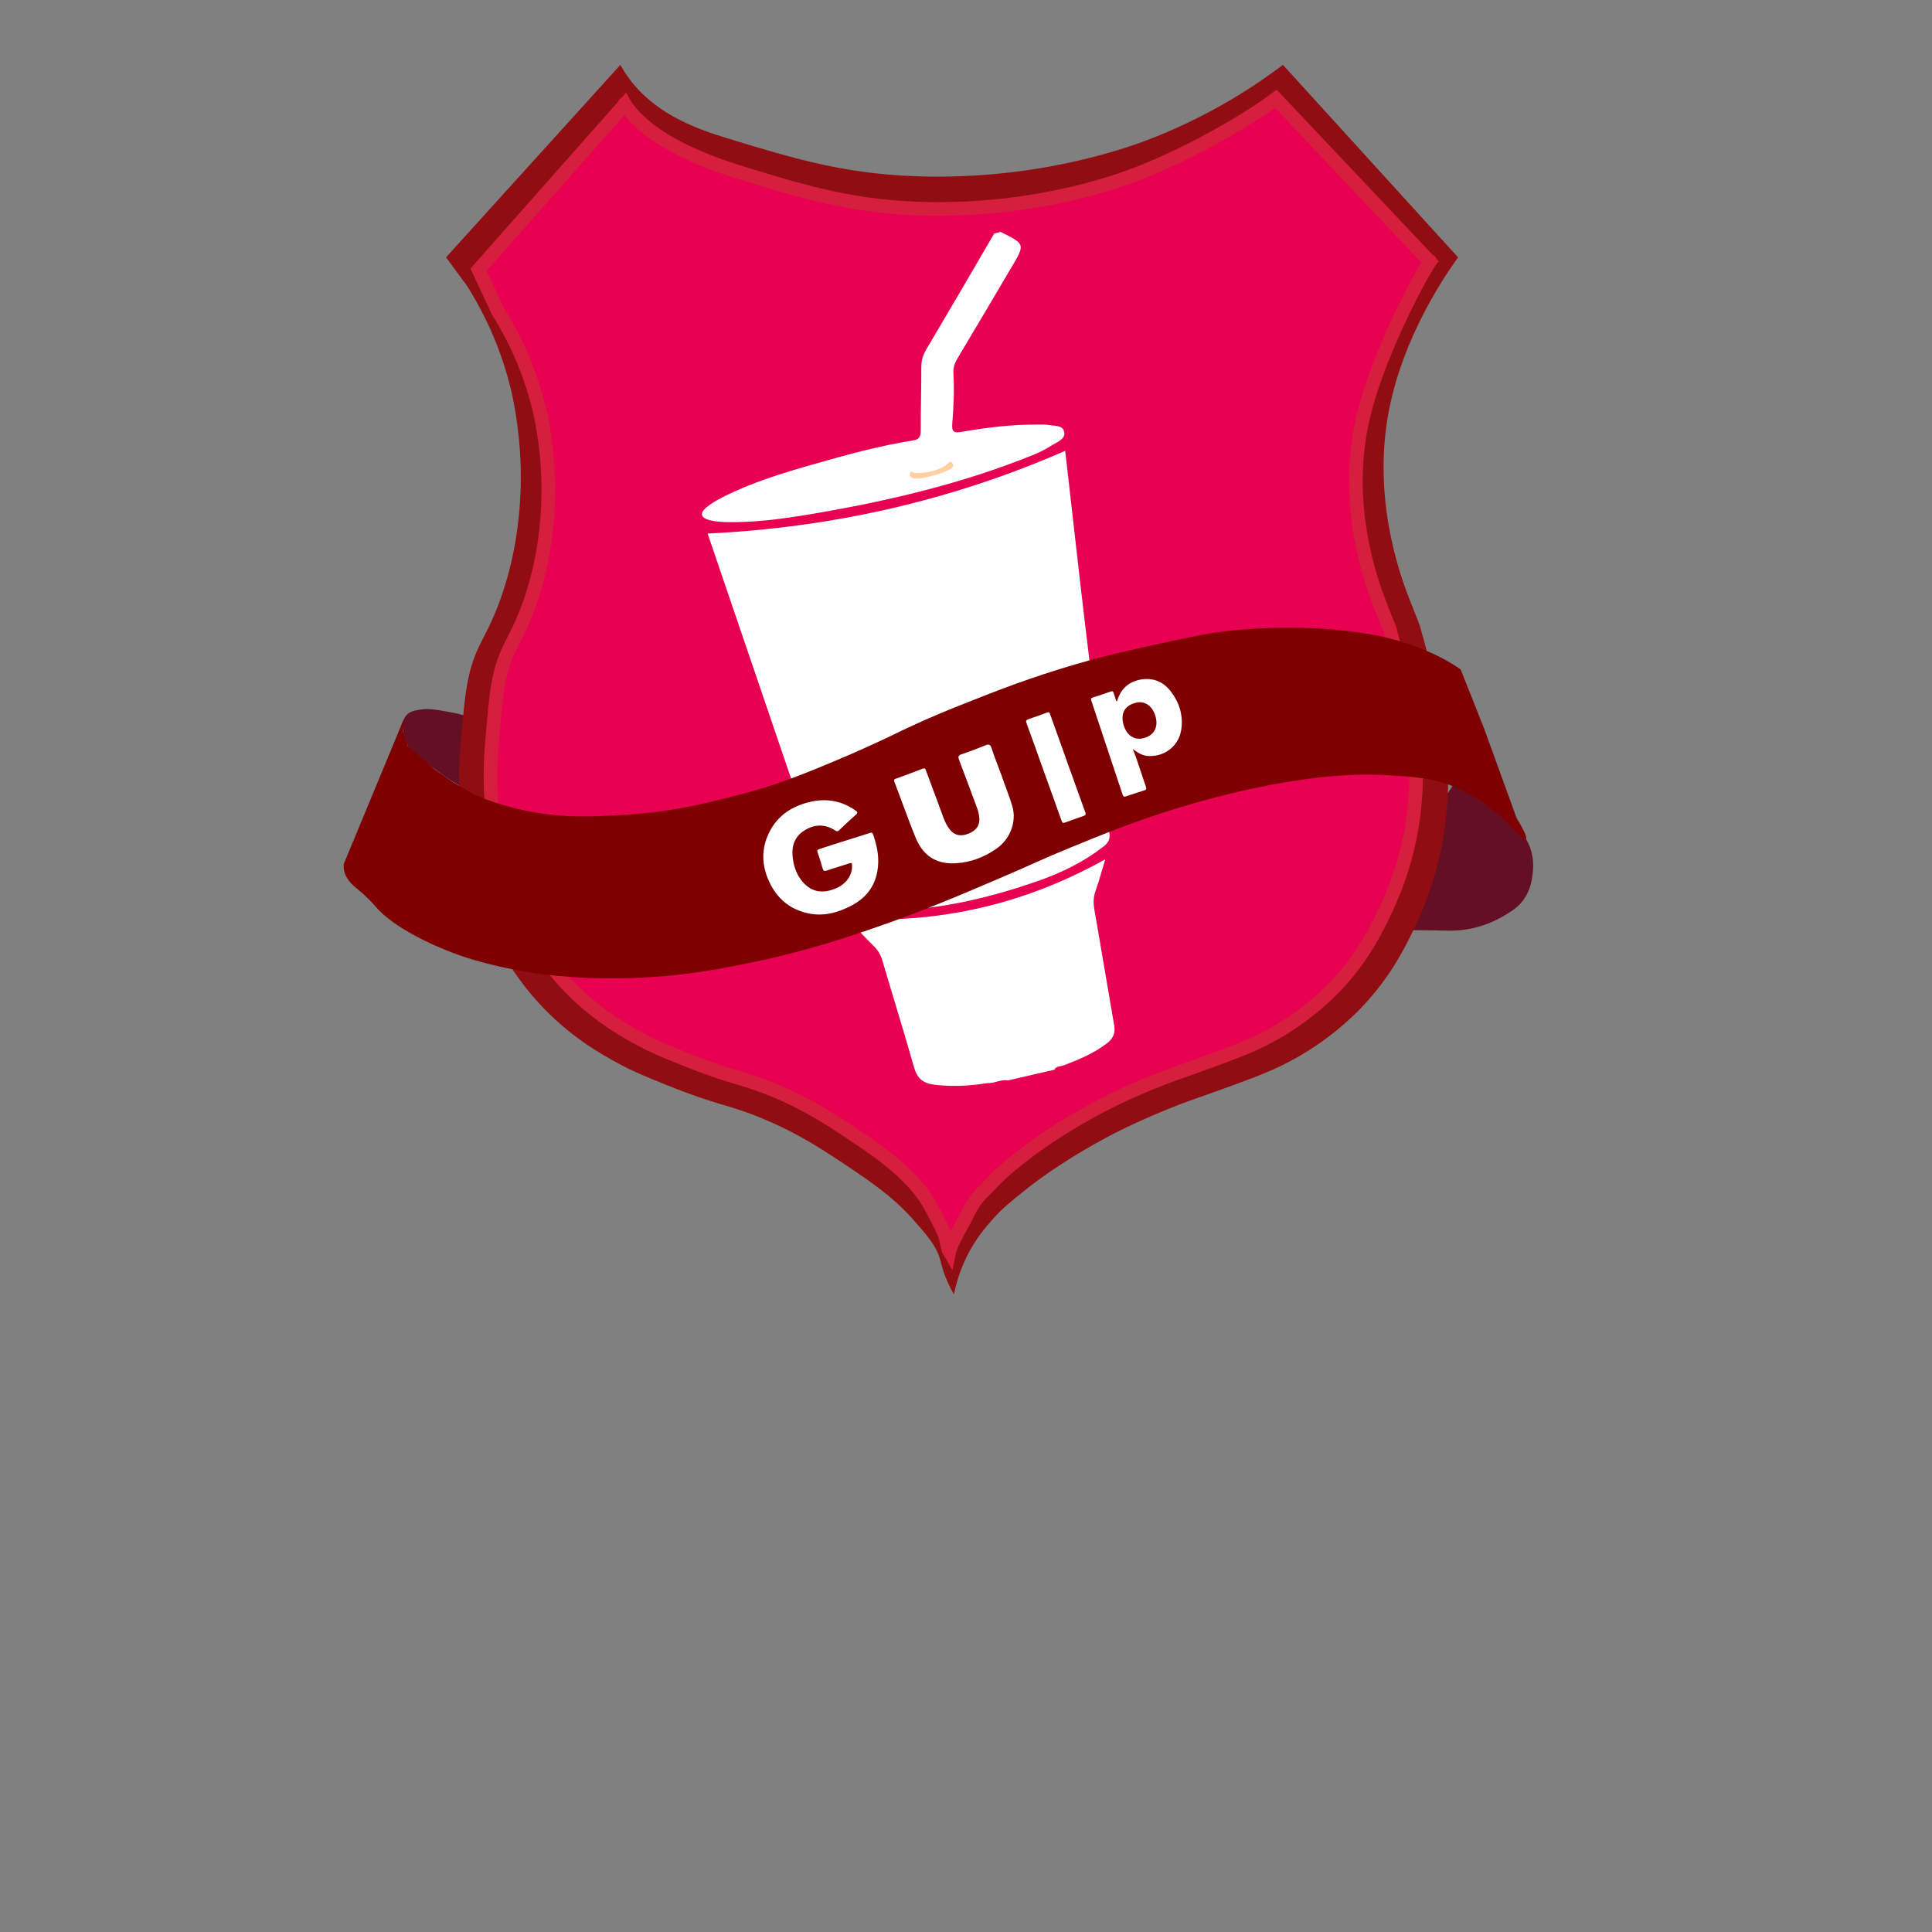 <?xml version="1.0" encoding="utf-8"?>
<!-- Generator: Adobe Illustrator 21.0.1, SVG Export Plug-In . SVG Version: 6.00 Build 0)  -->
<svg version="1.1" id="Layer_2" xmlns="http://www.w3.org/2000/svg" xmlns:xlink="http://www.w3.org/1999/xlink" x="0px" y="0px"
	 viewBox="0 300 1280 1280" style="enable-background:new 0 0 1280 1280;" xml:space="preserve">
<rect x="0" y="300" width="1280" height="1280" fill="#808080" stroke="none"/>
<style type="text/css">
	.gulp0{fill:#650F24;}
	.gulp1{fill:#900D11;}
	.gulp2{fill:#E80151;stroke:#D61F3F;stroke-width:9;stroke-miterlimit:10;}
	.gulp3{fill:#FFFFFF;}
	.gulp4{fill:#FFD0A2;}
	.gulp5{fill:#7E0001;}
</style>
<path class="gulp0" d="M328,784.7l-8.8-5c-1.7-1.1-4.2-2.6-7.3-4c-5.2-2.3-9.3-3.1-16-4.3c-8-1.4-12.1-2.1-17.3-1.3
	c-3.9,0.6-7.5,1.2-9.8,4.3c-2.3,3-2,6.9-1.8,9.8c0.2,2.4,0.9,6,3.3,10c1.6,2.8,3.4,4.7,14.3,12.8c7.7,5.7,11.7,8.7,17.3,12
	c4.1,2.5,7.7,4.4,10.5,5.8l15.5-34.8V784.7z"/>
<path class="gulp0" d="M941,835.9c1.3-0.4,3.1-1.1,5.3-2c0.9-0.4,4.4-1.8,6.5-3c2.1-1.2,5.7-3.7,9-9.3c2-3.9,8.6-2.7,12-1.3
	c2.6,1.1,4.3,7.9,10,11.3c8.5,5.1,14.2,10.3,15.8,11.8c7,6.5,11.3,10.6,14,17.8c2.9,7.8,2.2,14.7,1.8,18c-0.5,3.9-1.4,10.7-6.3,17.3
	c-3.4,4.5-7,6.8-12.3,10c-2.6,1.6-9.1,5.3-18.3,7.8c-9,2.4-16.1,2.3-18.3,2.3c-2.2-0.1-50.7-0.9-34.5,0.2c2,0.1,7.8-3.6,8-5.6
	l11.8-26.6L941,835.9z"/>
<path class="gulp1" d="M295.5,470.5L411,343c0.7,1.2,1.7,2.9,3,5c17.1,26.3,45.5,36.8,67.5,43.5c46.1,14.1,81.6,25,135.5,25.5
	c79.3,0.8,136.6-21.5,149-26.5c37.3-15,65.4-33.5,84-47.5l116,127.5c-0.8,1.2-2.1,2.9-3.5,5c-6.9,10-32.7,48.5-42,95
	c-11.5,57.2,5.8,107.6,13.5,127l6.5,16.5c1.9,6.6,4.6,16.3,7.5,28c2.6,10.5,6.3,25.9,8,35c7.8,41.3,0.1,79.5-1.5,87
	c-2,9.5-6.8,28.7-17.5,51c-6.1,12.7-15.6,32-34.5,52c-5.5,5.8-24.2,24.8-53.5,39c-11.6,5.6-24,10.1-44.5,17.5
	c-12.8,4.6-19.4,6.6-32.5,12c-15.6,6.4-26.5,11.8-29,13c-14.7,7.3-25.8,14-31.5,17.5c-7.5,4.7-19.1,11.9-33,23
	c-8.8,7.1-14.4,11.5-21,19c-4.3,4.8-11.1,12.6-17,24.5c-4.8,9.8-7.2,18.7-8.5,25c-0.8-1.4-2-3.4-3.2-6c-3.9-8.1-5.3-14.7-5.8-16.5
	c-2.4-9.4-9.6-17.5-18-27c-9.2-10.4-19.9-19.5-38.5-32c-20.2-13.6-36.8-24.8-61.5-35c-23.3-9.7-28.6-8.1-63-22
	c-14.7-5.9-22-8.9-31.5-14c-11.4-6.1-33.5-18.2-54.5-41.5c-23.4-25.9-33.1-52-38.5-67c-2.5-6.9-9-26.1-12-52
	c-2.6-22.7-1.2-39.8,0-54.5c2.5-29.8,3.8-44.8,12-62c3.5-7.3,8.1-14.9,13.5-29.5c1.2-3.2,4.5-12.5,7.5-25c2.2-9.4,7.1-32.3,6.5-62.5
	c-0.6-28.8-5.8-50.2-7-55c-4.1-16.4-12.1-40.4-28.5-66.5L295.5,470.5z"/>
<path class="gulp2" d="M317,478.7l97-109.6c0.6,1.1-1.3-1.9,0,0c16,24.7,56.5,39.1,77.1,45.4c43.1,13.2,76.4,23.4,126.8,23.9
	c74.2,0.7,127.8-20.1,139.4-24.8c34.9-14,70.6-35.1,88-48.2l102,108c-0.8,1.1,1.4-2,0,0c-6.4,9.4-36.7,65.1-45.4,108.7
	c-10.7,53.6,5.4,100.7,12.6,118.9l6.1,15.4c1.8,6.2,4.3,15.2,7,26.2c2.5,9.8,5.9,24.2,7.5,32.8c7.3,38.7,0.1,74.4-1.4,81.4
	c-1.9,8.9-6.3,26.8-16.4,47.7c-5.7,11.9-14.6,30-32.3,48.7c-5.2,5.4-22.7,23.2-50.1,36.5c-10.8,5.2-22.4,9.4-41.6,16.4
	c-12,4.3-18.1,6.2-30.4,11.2c-14.6,6-24.8,11-27.1,12.2c-13.8,6.8-24.1,13.1-29.5,16.4c-7.1,4.4-17.9,11.1-30.9,21.5
	c-8.3,6.6-13.4,10.8-19.7,17.8c-4,4.5-8.5,6.8-14,17.9c-4.5,9.2-11.6,20.4-12.8,26.3c-0.8-1.3-2.4-10.3-3.5-12.7
	c-3.6-7.6-6.2-12.4-6.2-12.4s-4.7-10.3-12.6-19.2c-8.7-9.7-18.6-18.2-36-29.9c-18.9-12.7-34.5-23.2-57.6-32.8
	c-21.8-9-26.8-7.6-59-20.6c-13.7-5.5-20.6-8.3-29.5-13.1c-10.6-5.7-31.3-17.1-51-38.8c-21.9-24.2-31-48.7-36-62.7
	c-2.3-6.5-8.5-24.4-11.2-48.7c-2.4-21.2-1.2-37.3,0-51c2.4-27.9,3.5-41.9,11.2-58c3.3-6.8,7.6-14,12.6-27.6c1.1-3,4.2-11.7,7-23.4
	c2.1-8.8,6.6-30.3,6.1-58.5c-0.5-26.9-5.4-47-6.6-51.5c-3.9-15.3-11.3-37.8-26.7-62.2L317,478.7z"/>
<g id="g">
	<path class="gulp3" d="M654.1,1017.6c-11.8,1.9-23.6,2.5-35.5,1c-6.8-0.9-10.9-4.1-12.9-11.1c-6.8-23.9-14.2-47.6-21.2-71.4
		c-1-3.5-3-6.8-5.6-9.3c-5.8-5.7-11.3-11.7-17.4-18.1c61,3.4,117.3-9.6,170.8-39.4c-2.3,7.4-4.1,14.3-6.5,21
		c-1.4,4-1.5,7.9-0.8,12.1c4.5,25.6,8.7,51.3,13.2,77c0.9,5.3-0.9,8.8-4.8,11.8c-8.7,6.7-18.8,10.9-29,14.7c-2,0.8-4.7,0.3-5.8,2.8
		l-30.8,7.1C663.1,1014.9,658.8,1017.9,654.1,1017.6z"/>
	<path class="gulp3" d="M662.8,453.6c16.5,8.1,16.5,8.1,7.1,23.9c-11.9,20.1-23.7,40.2-35.7,60.2c-1.9,3.2-2.8,6.3-2.5,10.3
		c0.6,10.8,0.1,21.7-0.8,32.5c-0.5,6.1,1.5,6.4,6.2,5.6c16.9-2.9,33.9-5,51.1-4.8c2.3,0,4.6-0.1,6.8,0.3c3.7,0.7,9,0,10,4.3
		c1.2,4.9-4.4,6.8-7.7,8.9c-4,2.4-8,4.7-12.3,6.4c-47.8,19.4-97.6,31-148.2,39.5c-18.5,3.1-37.1,5.6-55.9,5.2
		c-3.6-0.1-7.3-0.4-10.8-1.3c-5.9-1.5-6.7-4.6-2.1-8.4c3.1-2.6,6.7-4.7,10.4-6.6c19-9.7,39.4-16,59.8-21.8c22-6.3,44-12.4,66.7-16
		c4.1-0.6,5.1-2.5,5.1-6.4c0-14.2,0.4-28.3,0.4-42.5c0-4.3,1.2-7.9,3.4-11.6c15.1-25.5,30-51,44.9-76.6
		C660.2,454.4,661.2,454.1,662.8,453.6z"/>
	<path class="gulp3" d="M724.4,758.8c1.9,9,1.3,13.4,2.1,19.5c1.8,15.7,3.6,31,5.3,46.3c1,9.1,1.8,18.2,3.2,27.2
		c0.7,4.3-0.9,6.8-4.1,9.2c-12.8,9.9-27.1,17-42.2,22.3c-34.7,12.2-70.2,20.5-107.3,19.9c-8.5-0.1-17.2-0.3-25-3.6
		c-9-3.8-7.9-14-10.7-21.5c-6.8-18.2-19.1-55-19.1-55s1.1-5.3,0,0c-14.7-43.2-44.1-129.3-57.8-169.6c82.6-4,161.4-21.8,236.9-54.8
		c1.7,14.7,3.6,31,5.4,47.3c3.5,30.9,7,61.7,10.8,92.6C722.5,742.8,723.7,755.3,724.4,758.8z"/>
	<path class="gulp4" d="M617.6,615.2c-4.1,1.1-7.8,2.2-11.8,1.7c-1.6-0.2-3.4-0.9-3-3c0.6-3.1,2.2-0.5,3.4-0.5
		c7.6-0.1,15.1-1.1,21.2-5.8c1.3-1,1.9-2.7,3.4-1c1.7,1.9,0.3,3.4-1.5,4.3C625.6,612.9,621.6,614.5,617.6,615.2z"/>
</g>
<path class="gulp5" d="M1010.9,855.9c0.7-0.6,0.4-3.2-6.1-13.9l-21.8-60l-15.3-38.5c-1.3-0.9-3.3-2.3-5.8-3.8
	c-3.5-2.1-16.7-10.1-38.5-16c-14.6-4-25.9-5.1-37-6.3c-12.6-1.3-22.2-1.4-28.8-1.5c-26-0.3-45.2,2.2-49.5,2.8
	c-5.4,0.7-12.6,1.8-31.8,6c-26.4,5.7-42.4,9.2-64,15.5c-30,8.8-52.2,17.5-71,25c-11.9,4.7-23.9,9.5-39.5,16.8
	c-8.2,3.8-11.6,5.7-22.8,10.8c-15,6.9-26.4,11.6-29.8,13c-14.2,5.9-23.5,9.7-36.5,14c-13.9,4.6-24.6,7.2-34,9.5
	c-12.5,3.1-23.8,5.8-39.3,8c-2.7,0.4-14.2,2-30,2.8c-17.3,0.9-33,1.7-52.8-1.5c-7.7-1.2-18.7-3.5-31.8-8l-11-4.3l-13.4-7.9l-12-8.3
	l-18.3-15.8l-3.3-10l0.9-8.3l-39.9,96.3c-0.1,0.8-0.2,2,0,3.5c0.8,6.6,6.3,10.9,8.5,12.8c14.4,11.7,11,13.3,26.2,23.8
	c3.6,2.5,17.4,11.6,40.5,20c4.4,1.6,21.3,7.5,47.8,11.8c8.8,1.4,40,6,82.8,3c24.8-1.7,43-5.3,59.3-8.5c38-7.5,66.1-17,86.5-24
	c30.3-10.4,53.8-20.4,82.8-32.8c24.9-10.6,26.9-12.2,47.3-20.5c20.3-8.3,41.7-17.1,70-25.8c48.2-14.8,82.5-19.1,92.8-20.3
	c19.9-2.3,33.1-2.4,45-1.8c19.1,1.1,32.5,1.8,47.5,8.3C993.3,833.8,1008.4,857.9,1010.9,855.9z"/>
<g>
	<path class="gulp3" d="M559.7,857.1c5.5-1.7,11-3.5,16.5-5.2c1.1-0.4,1.8-0.4,2.3,1c2.3,6.8,3.9,13.8,3.2,21
		c-1,12-7.2,20.7-17.8,26.2c-8.9,4.6-18.3,7.2-28.5,5c-12.2-2.6-20.8-10-25.9-21.2c-5-10.9-5.2-22,0.3-32.8
		c5.5-10.8,14.8-16.9,26.4-19.7c11-2.7,21.2-1,30.5,5.5c1.7,1.2,1.6,1.8,0.1,3.1c-3.7,3.2-7.2,6.6-10.8,10c-0.9,0.8-1.4,1-2.5,0.3
		c-7-4.6-14.1-4.3-20.9,0.1c-6.7,4.4-8.4,11.1-7.3,18.6c0.8,5.8,2.8,11.1,6.7,15.5c6.2,7,13.4,7.2,20.5,4.6c4.6-1.7,8.4-4.5,10.6-9
		c1.1-2.2,1.5-4.5,1.4-6.9c0-1.5-0.5-1.7-1.8-1.2c-4.9,1.6-9.8,3-14.7,4.7c-1.6,0.6-2.5,0.4-3-1.4c-1-3.6-2.1-7.1-3.3-10.5
		c-0.5-1.4-0.1-1.9,1.2-2.3C548.7,860.6,554.2,858.8,559.7,857.1z"/>
	<path class="gulp3" d="M750.5,796.3c1,2.5,1.8,4.5,2.5,6.5c2.1,6.2,4.1,12.4,6.2,18.5c0.4,1.2,0.4,1.9-1,2.3c-4.1,1.3-8.1,2.6-12.2,4
		c-1.2,0.4-1.7,0.2-2.2-1c-6.9-20.8-13.8-41.6-20.8-62.5c-0.3-0.9-0.3-1.5,0.8-1.9c4.1-1.3,8.1-2.6,12.2-4.1c1.1-0.4,1.5,0,1.8,1
		c0.6,1.9,1.2,3.7,1.8,5.5c0.6-0.1,0.6-0.5,0.7-0.8c2.6-7.9,8-12.5,16.2-13.7c7.9-1.1,14.4,1.7,19.2,8c5.6,7.3,8.2,15.6,7,24.8
		c-1.4,10.9-10.6,18.4-21.6,18c-3.1-0.1-5.8-1.3-8.4-3.1C752.2,797.5,751.6,797,750.5,796.3z"/>
	<path class="gulp3" d="M663.9,814.7c1.9,5.8,4.8,12.6,6.9,19.8c2.7,9.7-1.2,21.5-11.2,28.2c-7.9,5.3-16.5,8.6-25.9,9.2
		c-10.5,0.7-21.2-2.4-27.2-17.2c-4.9-12.1-9.2-24.4-13.9-36.6c-0.4-1.1-0.4-1.8,0.9-2.2c5.9-2.1,11.8-4.3,17.7-6.6
		c2-0.8,2,0.7,2.5,1.8c3.9,10.3,7.7,20.7,11.5,31c1,2.6,2.2,5.1,4,7.4c3.1,4,7.3,4.9,12.5,2.8c5.3-2.2,7.6-5.5,7.1-10.6
		c-0.2-2.1-0.6-4.2-1.4-6.2c-4-10.7-7.9-21.4-12-32.1c-0.8-2.1-0.5-3,1.7-3.7c5.3-1.8,10.6-3.8,15.8-5.9c2.2-0.9,3.1-0.7,4,1.7
		C658.8,801.5,661.2,807.4,663.9,814.7z"/>
	<path class="gulp3" d="M691.7,811.4c-3.8-10.7-7.6-21.4-11.5-32c-0.6-1.6-0.6-2.4,1.3-3c4.1-1.3,8.1-2.8,12.1-4.3
		c1.2-0.5,1.7-0.2,2.1,1c7.8,21.8,15.5,43.5,23.4,65.3c0.4,1.2,0.1,1.7-1,2.1c-4.1,1.4-8.2,2.9-12.3,4.4c-1.5,0.6-2,0.2-2.5-1.2
		C699.4,832.9,695.6,822.1,691.7,811.4z"/>
	<path class="gulp5" d="M765.3,773.8c2.7,8-0.9,14.2-9,15.5c-4.6,0.8-8.9-1.8-11-6.6c-0.6-1.5-1.2-3-1.4-4.6c-1-6.7,2.1-11,9-12.6
		C758.4,764.3,763.2,767.5,765.3,773.8z"/>
</g>
</svg>
